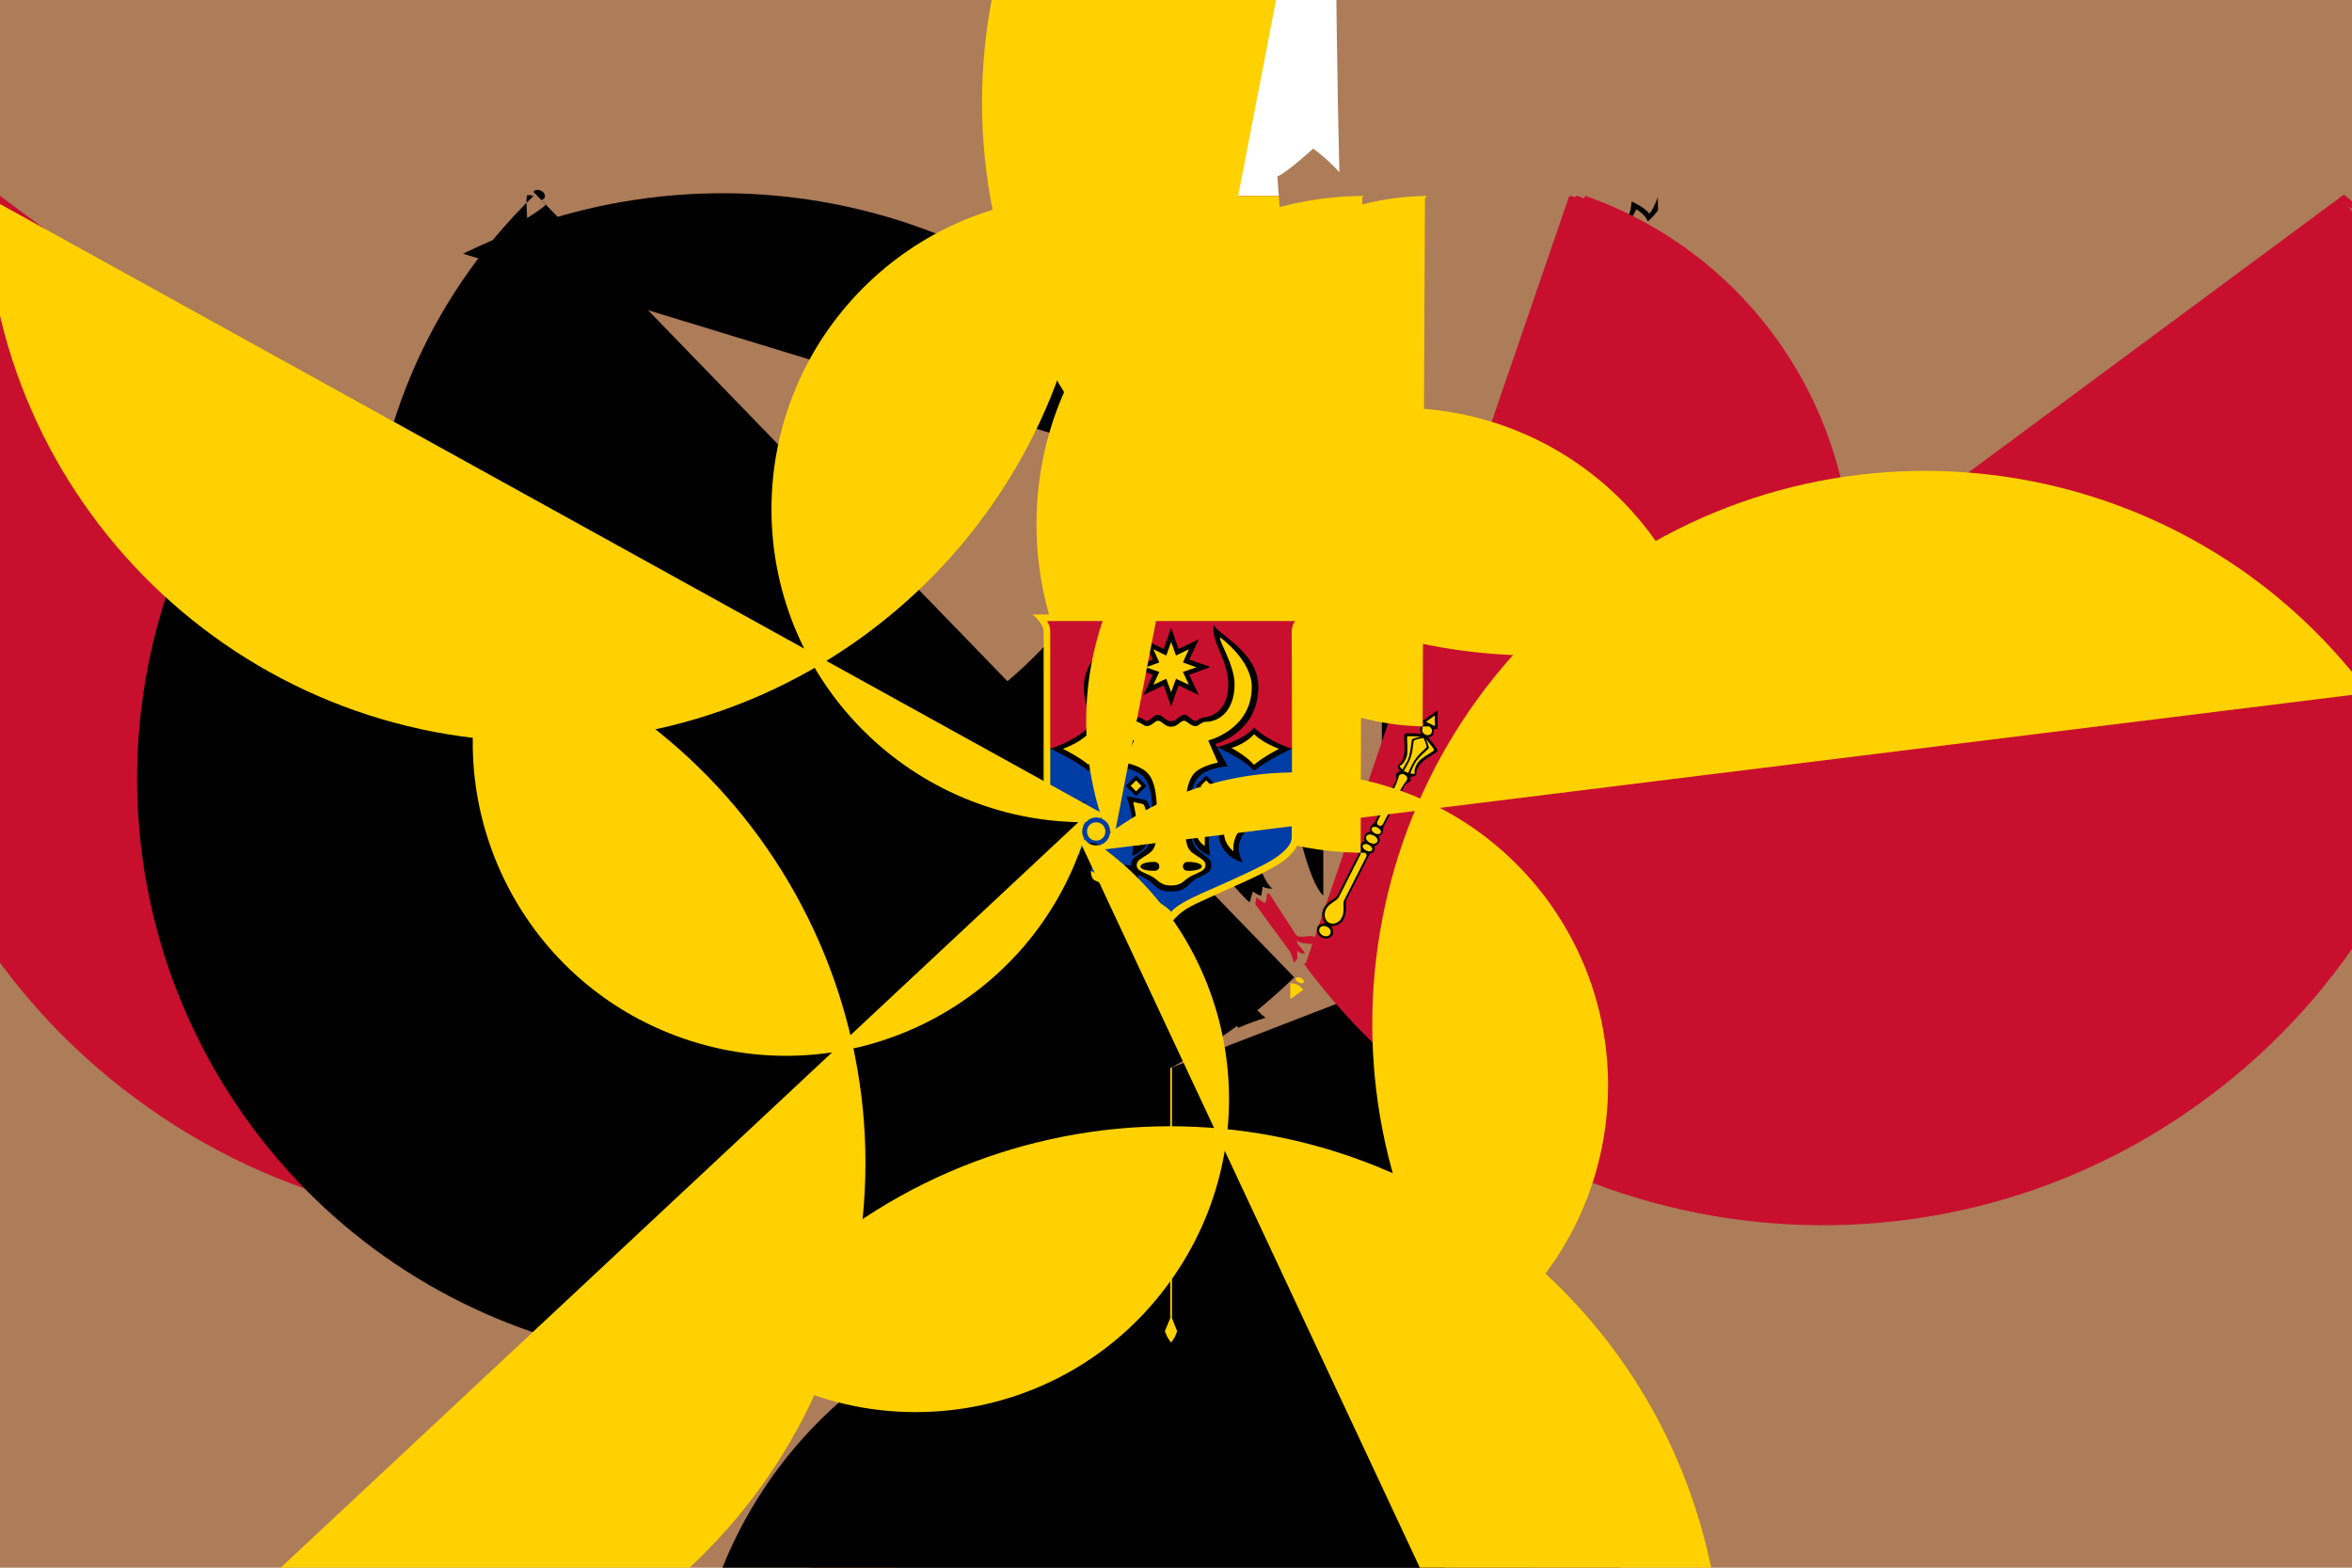 <?xml version="1.0" encoding="UTF-8"?>
<svg xmlns="http://www.w3.org/2000/svg" xmlns:xlink="http://www.w3.org/1999/xlink" width="24px" height="16px" viewBox="0 0 32 16" version="1.1">
<g id="surface1">
<rect x="0" y="0" width="32" height="16" style="fill:rgb(78.431%,6.275%,18.039%);fill-opacity:1;stroke:none;"/>
<path style=" stroke:none;fill-rule:nonzero;fill:rgb(100%,81.961%,0%);fill-opacity:1;" d="M 0 0 L 21.332 0 L 21.332 16 L 0 16 Z M 0 0 "/>
<path style=" stroke:none;fill-rule:nonzero;fill:rgb(0%,23.922%,64.706%);fill-opacity:1;" d="M 0 0 L 10.668 0 L 10.668 16 L 0 16 Z M 0 0 "/>
<path style=" stroke:none;fill-rule:nonzero;fill:rgb(0%,0%,0%);fill-opacity:1;" d="M 15.07 3.258 C 15.012 3.258 14.961 3.273 14.934 3.297 C 14.98 3.309 15.012 3.352 15.012 3.402 L 15.012 3.535 L 14.883 3.535 C 14.828 3.535 14.789 3.504 14.773 3.457 C 14.75 3.484 14.734 3.535 14.734 3.594 C 14.734 3.648 14.75 3.699 14.773 3.73 C 14.785 3.684 14.828 3.648 14.883 3.648 L 15.012 3.648 L 15.012 4.285 C 15.012 4.332 14.984 4.375 14.938 4.391 C 15 4.398 15.055 4.484 15.07 4.527 C 15.086 4.484 15.141 4.398 15.203 4.391 C 13.992 4.418 12.984 3.461 12.953 2.25 C 12.926 1.035 13.883 0.031 15.098 0 L 15.098 -0.633 L 15.227 -0.633 C 15.281 -0.633 15.324 -0.602 15.336 -0.555 C 15.359 -0.586 15.375 -0.633 15.375 -0.691 C 15.375 -0.75 15.359 -0.801 15.336 -0.828 C 15.324 -0.781 15.281 -0.75 15.227 -0.75 L 15.098 -0.75 L 15.098 -0.879 C 15.098 -0.934 15.129 -0.973 15.176 -0.988 C 15.148 -1.012 15.098 -1.027 15.039 -1.027 Z M 15.07 3.258 "/>
<path style=" stroke:none;fill-rule:nonzero;fill:rgb(100%,81.961%,0%);fill-opacity:1;" d="M 15.07 3.285 C 15.039 3.285 15.016 3.289 14.992 3.297 C 15.02 3.324 15.039 3.359 15.039 3.402 L 15.039 3.535 C 15.039 3.539 15.039 3.539 15.039 3.539 L 15.039 3.562 L 15.02 3.562 C 15.016 3.562 15.016 3.562 15.012 3.562 L 14.883 3.562 C 14.84 3.562 14.801 3.543 14.777 3.516 C 14.77 3.535 14.762 3.562 14.762 3.594 C 14.762 3.621 14.77 3.648 14.777 3.672 C 14.801 3.641 14.84 3.621 14.883 3.621 L 15.039 3.621 C 15.039 3.625 15.039 3.629 15.039 3.629 L 15.039 3.645 C 15.039 3.645 15.039 3.648 15.039 3.648 L 15.039 4.285 C 15.039 4.324 15.02 4.355 14.992 4.383 C 13.781 7.312 10.426 8.707 7.496 7.496 C 4.566 6.285 3.172 2.93 4.383 0 C 4.395 0.016 4.402 0.031 4.41 0.047 C 4.418 0.031 4.426 0.016 4.438 0 C 4.438 1.227 3.445 2.219 2.219 2.219 C 0.992 2.219 0 1.227 0 0 C -0.027 -0.027 -0.051 -0.059 -0.051 -0.102 L -0.051 -0.762 L -0.027 -0.762 C -0.027 -0.762 -0.023 -0.762 -0.023 -0.762 L 0.109 -0.762 C 0.152 -0.762 0.188 -0.742 0.215 -0.715 C 0.223 -0.734 0.227 -0.762 0.227 -0.793 C 0.227 -0.82 0.223 -0.848 0.215 -0.871 C 0.191 -0.84 0.152 -0.82 0.109 -0.82 L -0.023 -0.82 C -0.023 -0.82 -0.027 -0.82 -0.027 -0.82 L -0.047 -0.82 L -0.047 -0.844 C -0.047 -0.844 -0.051 -0.848 -0.051 -0.848 L -0.051 -0.98 C -0.051 -1.023 -0.031 -1.059 0 -1.086 C -0.023 -1.094 -0.051 -1.098 -0.078 -1.098 "/>
<path style=" stroke:none;fill-rule:nonzero;fill:rgb(0%,0%,0%);fill-opacity:1;" d="M 16.723 5.582 C 16.641 5.523 16.574 5.461 16.527 5.383 C 16.414 5.203 16.367 4.98 16.367 4.754 C 16.367 4.656 16.473 4.551 16.473 4.473 C 16.473 4.355 16.465 4.285 16.465 4.285 C 16.5 4.289 16.566 4.355 16.566 4.355 C 16.566 4.355 16.566 4.164 16.504 4.129 C 16.504 4.129 16.527 4.102 16.617 4.102 C 16.594 4.035 16.469 3.957 16.469 3.957 C 16.477 3.945 16.488 3.938 16.5 3.93 C 16.531 3.91 16.578 3.902 16.609 3.895 C 16.574 3.887 16.535 3.875 16.488 3.859 C 16.383 3.828 16.262 3.777 16.148 3.723 C 15.938 3.621 15.781 3.617 15.691 3.617 C 15.629 3.617 15.535 3.617 15.48 3.652 C 15.43 3.688 15.434 3.73 15.418 3.746 C 15.375 3.781 15.305 3.781 15.27 3.781 C 15.051 3.781 15.039 4.016 15.039 4.016 C 15.039 4.016 15.098 3.93 15.199 3.93 C 15.363 3.93 15.488 4.023 15.488 4.055 C 15.488 4.07 15.473 4.07 15.473 4.07 C 15.363 4.07 15.199 4.008 15.113 4.008 L 15.113 4.051 C 15.305 4.117 15.504 4.211 15.504 4.633 C 15.504 4.898 15.473 5.172 15.34 5.383 C 15.293 5.461 15.223 5.523 15.145 5.582 L 15.934 5.723 Z M 16.723 5.582 "/>
<path style=" stroke:none;fill-rule:nonzero;fill:rgb(0%,0%,0%);fill-opacity:1;" d="M 15.934 5.402 L 15.145 5.582 C 15.109 5.57 14.938 5.52 14.82 5.453 C 14.613 5.336 14.504 5.223 14.258 5.211 L 14.258 5.02 C 14.258 4.922 14.293 4.828 14.293 4.734 C 14.188 4.707 13.898 4.352 13.633 4.195 C 13.238 4.449 12.934 4.867 12.934 5.059 C 12.934 5.059 12.945 9.191 12.934 10.633 C 12.934 10.715 12.883 10.832 12.883 10.832 C 13.027 10.773 13.289 10.414 13.344 10.277 L 13.344 10.34 C 13.562 10.242 13.723 9.98 13.793 9.848 C 13.793 9.867 13.797 9.914 13.797 9.914 C 13.992 9.746 14.238 8.742 14.238 8.742 L 14.648 9.145 C 14.648 9.145 14.5 9.449 14.441 9.5 C 14.441 9.5 14.48 9.508 14.523 9.508 C 14.496 9.547 14.289 9.844 14.227 9.953 C 14.164 10.059 14.121 10.012 14.031 10.012 C 13.953 10.012 13.777 10.137 13.75 10.188 C 13.719 10.238 13.695 10.301 13.695 10.355 C 13.695 10.414 13.758 10.492 13.758 10.492 C 13.762 10.465 13.773 10.453 13.773 10.453 C 13.773 10.453 13.934 10.652 13.957 10.68 C 13.977 10.699 14.059 10.715 14.086 10.688 C 14.16 10.621 14.23 10.574 14.293 10.48 C 14.328 10.43 14.332 10.375 14.367 10.324 C 14.496 10.148 14.75 9.812 14.809 9.734 C 14.812 9.754 14.812 9.773 14.816 9.793 C 14.883 9.664 15.199 9.41 15.199 9.41 L 15.531 9.562 C 15.531 9.562 14.914 10.977 14.367 11.195 C 14.367 11.195 14.602 11.297 14.895 11.449 C 13.172 7.953 14.23 3.727 17.398 1.453 C 20.566 -0.816 24.91 -0.461 27.668 2.297 C 30.422 5.051 30.781 9.398 28.508 12.566 C 26.238 15.734 22.008 16.793 18.516 15.066 C 18.688 14.832 18.859 14.562 18.859 14.562 C 18.871 14.633 18.781 14.852 18.625 15.117 C 18.594 15.172 18.562 15.227 18.523 15.281 C 21.312 16.281 22.938 19.18 22.336 22.074 C 21.734 24.973 19.086 26.984 16.133 26.789 C 13.18 26.594 10.824 24.25 10.609 21.301 C 10.395 18.348 12.387 15.688 15.281 15.066 C 15.57 15.242 15.844 15.441 15.945 15.625 L 16.016 15.449 L 15.945 15.27 L 15.945 5.641 L 15.98 5.551 Z M 15.934 5.402 "/>
<path style=" stroke:none;fill-rule:nonzero;fill:rgb(67.843%,48.627%,34.902%);fill-opacity:1;" d="M 15.934 11.863 C 15.832 11.75 15.617 11.617 15.375 11.492 C 15.668 10.969 15.812 10.145 15.742 9.98 C 15.742 9.98 15.625 10.41 15.477 10.652 C 15.344 10.879 15.176 11.133 15.016 11.32 C 14.887 11.262 14.758 11.215 14.648 11.184 C 15.129 10.812 15.621 9.586 15.621 9.586 L 15.113 9.352 C 15.113 9.352 14.922 9.574 14.859 9.613 C 14.859 9.613 14.832 9.504 14.816 9.465 C 14.816 9.465 14.746 9.52 14.703 9.523 C 14.703 9.523 14.691 9.445 14.684 9.398 C 14.633 9.43 14.551 9.426 14.551 9.426 C 14.625 9.391 14.711 9.176 14.711 9.176 L 14.227 8.531 C 14.227 8.531 14.055 9.352 13.859 9.52 L 13.859 5.988 L 14.012 6.133 L 14.246 5.914 L 14.246 5.75 L 14.039 5.941 L 14.039 5.441 C 12.539 6.785 10.23 6.656 8.887 5.152 C 7.543 3.648 7.676 1.344 9.176 0 C 9.211 0.059 9.32 0.238 9.445 0.348 C 9.465 0.262 9.605 0.18 9.605 0.18 C 9.605 0.18 9.652 0.316 9.727 0.348 C 9.754 0.301 9.914 0.199 9.914 0.199 C 9.914 0.199 9.777 0.219 9.723 0.27 C 9.676 0.258 9.664 0.074 9.664 0.074 C 9.664 0.074 9.465 0.168 9.43 0.238 C 9.391 0.23 9.332 0.078 9.309 0.02 C 9.305 2.586 7.219 4.66 4.656 4.656 C 2.09 4.648 0.012 2.566 0.02 0 C 0.074 0 0.148 0.027 0.223 0.062 C 0.309 0.102 0.395 0.152 0.473 0.188 C 0.574 0.234 0.727 0.242 0.77 0.242 C 0.719 0.281 0.664 0.312 0.602 0.344 C 0.602 0.344 0.84 0.34 1.008 0.258 C 1.066 0.219 1.129 0.18 1.184 0.133 C 1.16 0.199 1.125 0.273 1.07 0.34 C 1.312 0.316 1.438 0.176 1.473 0.129 C 1.488 0.172 1.516 0.238 1.562 0.297 L 1.652 0.297 L 1.652 6.344 Z M 14.121 4.754 L 14.125 4.863 L 14.125 5.195 C 14.035 5.168 13.922 5.02 13.867 4.941 L 13.867 4.898 C 13.867 4.855 13.895 4.824 13.914 4.805 L 13.859 4.785 C 13.84 4.809 13.816 4.844 13.816 4.891 L 13.816 4.914 L 13.656 5.086 L 13.5 4.848 L 13.5 4.793 C 13.5 4.75 13.527 4.707 13.555 4.68 L 13.5 4.66 C 13.473 4.695 13.445 4.738 13.445 4.785 L 13.445 4.832 C 8.277 104.215 -76.137 180.797 -175.551 176.293 C -274.969 171.785 -352.113 87.887 -348.27 -11.559 C -344.43 -111.004 -261.047 -188.703 -161.578 -185.527 C -62.109 -182.352 16.145 -99.488 13.633 0 L 13.543 -0.199 C 13.652 -0.352 13.832 -0.52 14 -0.645 C 14 -0.645 14.363 -0.309 14.488 -0.266 Z M 13.195 5.074 L 13.195 5.348 L 13.066 5.465 L 13.066 5.059 C 13.066 5.02 13.082 4.973 13.109 4.922 Z M 13.195 5.074 "/>
<path style=" stroke:none;fill-rule:nonzero;fill:rgb(67.843%,48.627%,34.902%);fill-opacity:1;" d="M 13.59 5.18 L 13.59 5.348 L 13.445 5.488 L 13.445 4.957 Z M 13.391 5.484 L 13.246 5.348 L 13.246 5.152 L 13.391 4.996 Z M 14.062 5.281 C 14.027 5.328 13.938 5.445 13.84 5.496 L 13.84 5.031 C 13.863 5.07 13.965 5.234 14.062 5.281 Z M 13.789 5.055 L 13.789 5.484 L 13.645 5.348 L 13.645 5.195 Z M 13.191 5.516 L 13.191 5.941 L 13.066 5.824 L 13.066 5.633 Z M 13.391 5.652 L 13.391 5.805 L 13.246 5.941 L 13.246 5.516 Z M 13.59 5.516 L 13.59 5.941 L 13.445 5.805 L 13.445 5.652 Z M 13.789 5.652 L 13.789 5.805 L 13.645 5.941 L 13.645 5.516 Z M 13.988 5.941 L 13.84 5.805 L 13.84 5.66 C 13.891 5.633 13.941 5.574 13.988 5.516 Z M 13.617 6.133 L 13.77 5.988 L 13.77 9.52 C 13.77 9.52 13.781 9.695 13.789 9.809 L 13.461 10.141 L 13.461 5.988 Z M 13.375 10.008 C 13.375 10.121 13.168 10.387 13.066 10.445 L 13.066 5.988 L 13.219 6.133 L 13.375 5.988 Z M 13.375 10.008 "/>
<path style=" stroke:none;fill-rule:nonzero;fill:rgb(78.431%,6.275%,18.039%);fill-opacity:1;" d="M 14.66 9.625 L 14.77 9.547 C 14.77 9.547 14.777 9.586 14.789 9.637 C 14.738 9.703 14.461 10.082 14.324 10.266 C 14.293 10.312 14.262 10.43 14.262 10.43 C 14.262 10.43 14.211 10.406 14.211 10.363 C 14.211 10.32 14.219 10.27 14.219 10.27 C 14.219 10.27 14.18 10.312 14.117 10.312 C 14.117 10.262 14.215 10.207 14.219 10.133 C 14.145 10.188 14.078 10.16 13.988 10.188 C 13.895 10.215 13.867 10.258 13.836 10.254 C 13.82 10.254 13.805 10.223 13.812 10.207 C 13.824 10.172 13.941 10.086 14.023 10.07 C 14.043 10.066 14.199 10.105 14.23 10.055 C 14.359 9.855 14.57 9.531 14.594 9.5 C 14.605 9.496 14.617 9.492 14.629 9.488 C 14.629 9.488 14.625 9.59 14.66 9.625 Z M 14.66 9.625 "/>
<path style=" stroke:none;fill-rule:nonzero;fill:rgb(78.431%,6.275%,18.039%);fill-opacity:1;" d="M 13.934 10.246 C 13.938 10.254 13.938 10.266 13.934 10.273 L 13.883 10.316 C 13.875 10.32 13.863 10.32 13.855 10.312 C 13.852 10.305 13.852 10.297 13.859 10.289 L 13.91 10.246 C 11.078 11.246 7.977 9.762 6.977 6.934 C 5.977 4.102 7.461 1 10.289 0 C 10.293 0 10.297 0.004 10.301 0.008 Z M 14.012 10.301 C 14.023 10.32 14.023 10.344 14.008 10.359 L 13.883 10.465 C 13.867 10.48 13.844 10.477 13.828 10.461 C 13.812 10.441 13.812 10.418 13.828 10.402 L 13.953 10.297 C 11.109 11.277 8.012 9.766 7.031 6.922 C 6.051 4.078 7.559 0.98 10.402 0 C 10.414 0 10.43 0.004 10.438 0.016 Z M 14.082 10.387 C 14.098 10.402 14.094 10.43 14.078 10.441 L 13.953 10.551 C 13.938 10.562 13.914 10.562 13.898 10.543 C 13.883 10.527 13.883 10.5 13.898 10.488 L 14.023 10.379 C 11.156 11.355 8.043 9.824 7.066 6.957 C 6.09 4.094 7.621 0.977 10.488 0 C 10.5 0 10.512 0.004 10.523 0.016 Z M 14.125 10.453 C 11.238 14.348 5.738 15.168 1.844 12.281 C -2.051 9.395 -2.871 3.895 0.016 0 C 0.031 0.016 0.031 0.043 0.012 0.059 L -0.109 0.164 C -0.125 0.18 -0.152 0.176 -0.168 0.16 C -0.184 0.141 -0.184 0.117 -0.164 0.102 L -0.039 -0.008 C -0.035 -0.012 -0.027 -0.016 -0.02 -0.016 Z M 14.125 10.453 "/>
<path style=" stroke:none;fill-rule:nonzero;fill:rgb(0%,0%,0%);fill-opacity:1;" d="M 15.934 5.402 L 16.723 5.582 C 16.758 5.57 16.926 5.52 17.043 5.453 C 17.254 5.336 17.359 5.223 17.609 5.211 L 17.609 5.02 C 17.609 4.922 17.57 4.828 17.57 4.734 C 17.676 4.707 17.965 4.352 18.234 4.195 C 18.629 4.449 18.934 4.867 18.934 5.059 C 18.934 5.059 18.918 9.191 18.934 10.633 C 18.934 10.715 18.98 10.832 18.98 10.832 C 18.84 10.773 18.574 10.414 18.52 10.277 L 18.52 10.34 C 18.301 10.242 18.145 9.98 18.074 9.848 C 18.07 9.867 18.066 9.914 18.066 9.914 C 17.875 9.746 17.629 8.742 17.629 8.742 L 17.215 9.145 C 17.215 9.145 17.363 9.449 17.422 9.5 C 17.422 9.5 17.383 9.508 17.34 9.508 C 17.367 9.547 17.574 9.844 17.641 9.953 C 17.699 10.059 17.742 10.012 17.836 10.012 C 17.914 10.012 18.086 10.137 18.117 10.188 C 18.148 10.238 18.168 10.301 18.168 10.355 C 18.168 10.414 18.109 10.492 18.109 10.492 C 18.102 10.465 18.09 10.453 18.09 10.453 C 18.09 10.453 17.93 10.652 17.906 10.68 C 17.887 10.699 17.805 10.715 17.777 10.688 C 17.703 10.621 17.637 10.574 17.57 10.48 C 17.539 10.43 17.535 10.375 17.496 10.324 C 17.371 10.148 17.117 9.812 17.059 9.734 C 17.055 9.754 17.051 9.773 17.047 9.793 C 16.98 9.664 16.664 9.41 16.664 9.41 L 16.336 9.562 C 16.336 9.562 16.953 10.977 17.5 11.195 C 17.5 11.195 17.262 11.297 16.969 11.449 C 18.691 7.953 17.633 3.727 14.465 1.453 C 11.297 -0.816 6.953 -0.461 4.199 2.297 C 1.441 5.051 1.086 9.398 3.355 12.566 C 5.625 15.734 9.855 16.793 13.352 15.066 C 13.176 14.832 13.004 14.562 13.004 14.562 C 12.992 14.633 13.086 14.852 13.242 15.117 C 13.273 15.172 13.305 15.227 13.34 15.281 C 10.555 16.281 8.926 19.18 9.527 22.074 C 10.133 24.973 12.777 26.984 15.73 26.789 C 18.684 26.594 21.043 24.25 21.258 21.301 C 21.469 18.348 19.477 15.688 16.582 15.066 C 16.293 15.242 16.02 15.441 15.922 15.625 L 15.848 15.449 L 15.922 15.27 L 15.922 5.641 L 15.883 5.551 Z M 15.934 5.402 "/>
<path style=" stroke:none;fill-rule:nonzero;fill:rgb(67.843%,48.627%,34.902%);fill-opacity:1;" d="M 15.934 11.863 C 16.035 11.75 16.25 11.617 16.488 11.492 C 16.199 10.969 16.055 10.145 16.121 9.98 C 16.121 9.98 16.242 10.41 16.387 10.652 C 16.52 10.879 16.688 11.133 16.848 11.32 C 16.98 11.262 17.109 11.215 17.219 11.184 C 16.738 10.812 16.246 9.586 16.246 9.586 L 16.754 9.352 C 16.754 9.352 16.945 9.574 17.004 9.613 C 17.004 9.613 17.031 9.504 17.047 9.465 C 17.047 9.465 17.121 9.52 17.16 9.523 C 17.16 9.523 17.172 9.445 17.18 9.398 C 17.23 9.43 17.316 9.426 17.316 9.426 C 17.242 9.391 17.156 9.176 17.156 9.176 L 17.641 8.531 C 17.641 8.531 17.812 9.352 18.004 9.52 L 18.004 5.988 L 17.852 6.133 L 17.617 5.914 L 17.617 5.75 L 17.824 5.941 L 17.824 5.441 C 19.328 6.785 21.633 6.656 22.977 5.152 C 24.32 3.648 24.191 1.344 22.688 0 C 22.656 0.059 22.547 0.238 22.418 0.348 C 22.398 0.262 22.262 0.18 22.262 0.18 C 22.262 0.18 22.211 0.316 22.137 0.348 C 22.109 0.301 21.953 0.199 21.953 0.199 C 21.953 0.199 22.086 0.219 22.141 0.27 C 22.188 0.258 22.199 0.074 22.199 0.074 C 22.199 0.074 22.398 0.168 22.434 0.238 C 22.473 0.23 22.531 0.078 22.555 0.02 C 22.559 2.586 24.645 4.66 27.211 4.656 C 29.777 4.648 31.852 2.566 31.848 0 C 31.789 0 31.719 0.027 31.641 0.062 C 31.559 0.102 31.469 0.152 31.391 0.188 C 31.293 0.234 31.141 0.242 31.098 0.242 C 31.145 0.281 31.203 0.312 31.262 0.344 C 31.262 0.344 31.023 0.34 30.855 0.258 C 30.797 0.219 30.734 0.18 30.684 0.133 C 30.703 0.199 30.742 0.273 30.797 0.34 C 30.551 0.316 30.43 0.176 30.395 0.129 C 30.375 0.172 30.348 0.238 30.301 0.297 L 30.215 0.297 L 30.215 6.344 Z M 17.746 4.754 L 17.742 4.863 L 17.742 5.195 C 17.828 5.168 17.941 5.02 17.996 4.941 L 17.996 4.898 C 17.996 4.855 17.973 4.824 17.953 4.805 L 18.008 4.785 C 18.027 4.809 18.051 4.844 18.051 4.891 L 18.051 4.914 L 18.211 5.086 L 18.367 4.848 L 18.367 4.793 C 18.367 4.75 18.336 4.707 18.312 4.68 L 18.363 4.66 C 18.391 4.695 18.418 4.738 18.418 4.785 L 18.418 4.832 C 23.586 104.215 108 180.797 207.418 176.293 C 306.836 171.785 383.977 87.887 380.137 -11.559 C 376.297 -111.004 292.91 -188.703 193.441 -185.527 C 93.977 -182.352 15.719 -99.488 18.23 0 L 18.324 -0.199 C 18.215 -0.352 18.035 -0.52 17.867 -0.645 C 17.867 -0.645 17.5 -0.309 17.379 -0.266 Z M 18.672 5.074 L 18.672 5.348 L 18.801 5.465 L 18.801 5.059 C 18.801 5.02 18.781 4.973 18.754 4.922 Z M 18.672 5.074 "/>
<path style=" stroke:none;fill-rule:nonzero;fill:rgb(67.843%,48.627%,34.902%);fill-opacity:1;" d="M 18.273 5.18 L 18.273 5.348 L 18.422 5.488 L 18.422 4.957 Z M 18.473 5.484 L 18.621 5.348 L 18.621 5.152 L 18.473 4.996 Z M 17.805 5.281 C 17.84 5.328 17.926 5.445 18.023 5.496 L 18.023 5.031 C 18 5.07 17.898 5.234 17.805 5.281 Z M 18.074 5.055 L 18.074 5.484 L 18.223 5.348 L 18.223 5.195 Z M 18.672 5.516 L 18.672 5.941 L 18.801 5.824 L 18.801 5.633 Z M 18.473 5.652 L 18.473 5.805 L 18.621 5.941 L 18.621 5.516 Z M 18.273 5.516 L 18.273 5.941 L 18.422 5.805 L 18.422 5.652 Z M 18.074 5.652 L 18.074 5.805 L 18.223 5.941 L 18.223 5.516 Z M 17.879 5.941 L 18.023 5.805 L 18.023 5.66 C 17.973 5.633 17.922 5.574 17.879 5.516 Z M 18.25 6.133 L 18.094 5.988 L 18.094 9.52 C 18.094 9.52 18.082 9.695 18.074 9.809 L 18.402 10.141 L 18.402 5.988 Z M 18.492 10.008 C 18.492 10.121 18.699 10.387 18.801 10.445 L 18.801 5.988 L 18.645 6.133 L 18.492 5.988 Z M 18.492 10.008 "/>
<path style=" stroke:none;fill-rule:nonzero;fill:rgb(78.431%,6.275%,18.039%);fill-opacity:1;" d="M 17.207 9.625 L 17.094 9.547 C 17.094 9.547 17.086 9.586 17.078 9.637 C 17.125 9.703 17.402 10.082 17.539 10.266 C 17.574 10.312 17.602 10.43 17.602 10.43 C 17.602 10.43 17.652 10.406 17.652 10.363 C 17.652 10.32 17.648 10.27 17.648 10.27 C 17.648 10.27 17.684 10.312 17.75 10.312 C 17.75 10.262 17.648 10.207 17.645 10.133 C 17.723 10.188 17.789 10.16 17.875 10.188 C 17.973 10.215 17.996 10.258 18.027 10.254 C 18.043 10.254 18.059 10.223 18.055 10.207 C 18.043 10.172 17.922 10.086 17.84 10.07 C 17.82 10.066 17.664 10.105 17.633 10.055 C 17.504 9.855 17.293 9.531 17.273 9.5 C 17.258 9.496 17.246 9.492 17.238 9.488 C 17.238 9.488 17.238 9.59 17.207 9.625 Z M 17.207 9.625 "/>
<path style=" stroke:none;fill-rule:nonzero;fill:rgb(78.431%,6.275%,18.039%);fill-opacity:1;" d="M 17.934 10.246 C 17.926 10.254 17.926 10.266 17.934 10.273 L 17.984 10.316 C 17.992 10.32 18 10.32 18.008 10.312 C 18.016 10.305 18.012 10.297 18.008 10.289 L 17.957 10.246 C 20.785 11.246 23.887 9.762 24.887 6.934 C 25.887 4.102 24.402 1 21.574 0 C 21.57 0 21.566 0.004 21.562 0.008 Z M 17.855 10.301 C 17.84 10.32 17.84 10.344 17.855 10.359 L 17.98 10.465 C 17.996 10.48 18.023 10.477 18.039 10.461 C 18.055 10.441 18.051 10.418 18.035 10.402 L 17.91 10.297 C 20.754 11.277 23.855 9.766 24.836 6.922 C 25.816 4.078 24.305 0.98 21.461 0 C 21.449 0 21.438 0.004 21.426 0.016 Z M 17.785 10.387 C 17.77 10.402 17.77 10.43 17.785 10.441 L 17.91 10.551 C 17.926 10.562 17.953 10.562 17.965 10.543 C 17.98 10.527 17.98 10.5 17.965 10.488 L 17.84 10.379 C 20.707 11.355 23.824 9.824 24.801 6.957 C 25.777 4.094 24.246 0.977 21.379 0 C 21.367 0 21.352 0.004 21.344 0.016 Z M 17.742 10.453 C 20.629 14.348 26.125 15.168 30.02 12.281 C 33.918 9.395 34.734 3.895 31.848 0 C 31.836 0.016 31.836 0.043 31.852 0.059 L 31.977 0.164 C 31.992 0.18 32.016 0.176 32.031 0.16 C 32.047 0.141 32.047 0.117 32.031 0.102 L 31.906 -0.008 C 31.898 -0.012 31.891 -0.016 31.887 -0.016 Z M 17.742 10.453 "/>
<path style=" stroke:none;fill-rule:nonzero;fill:rgb(67.843%,48.627%,34.902%);fill-opacity:1;" d="M 15.75 3.672 C 15.953 3.672 16.098 3.766 16.289 3.852 C 16.34 3.875 16.387 3.891 16.43 3.906 C 16.402 3.93 16.383 3.953 16.375 3.973 C 16.375 3.973 16.461 3.988 16.5 4.059 C 16.5 4.059 16.418 4.07 16.406 4.117 C 16.453 4.121 16.496 4.18 16.496 4.234 L 16.383 4.199 C 16.383 4.199 16.41 4.328 16.41 4.473 C 16.41 4.543 16.305 4.629 16.305 4.754 C 16.305 5.141 16.402 5.289 16.473 5.406 C 16.5 5.453 16.52 5.508 16.566 5.547 C 16.367 5.441 16.219 5.309 16.219 5.188 L 16.219 4.719 L 16.168 4.719 L 16.168 5.188 C 16.168 5.277 16.188 5.316 16.188 5.316 C 16.219 5.418 16.281 5.57 16.324 5.629 C 16.141 5.531 16.047 5.406 16.047 5.359 L 16.047 4.719 L 15.992 4.719 L 15.992 5.371 L 16.004 5.414 C 15.98 5.449 15.953 5.488 15.934 5.5 C 15.914 5.488 15.887 5.449 15.863 5.414 L 15.871 5.371 L 15.871 4.719 L 15.82 4.719 L 15.82 5.359 C 15.82 5.406 15.727 5.531 15.543 5.629 C 15.582 5.57 15.648 5.418 15.68 5.316 C 15.68 5.316 15.699 5.277 15.699 5.188 L 15.699 4.719 L 15.648 4.719 L 15.648 5.188 C 15.648 5.309 15.5 5.441 15.301 5.547 C 15.348 5.508 15.367 5.453 15.395 5.406 C 15.469 5.277 15.562 5.109 15.562 4.637 C 15.562 4.461 15.539 4.34 15.492 4.258 C 15.477 4.227 15.461 4.152 15.566 4.152 C 15.621 4.152 15.746 4.25 15.746 4.25 C 15.746 4.25 15.742 4.172 15.68 4.129 C 15.668 4.121 15.648 4.098 15.648 4.078 C 15.648 4.062 15.676 4.023 15.699 4.012 C 15.715 4.004 15.48 3.965 15.48 3.859 C 15.48 3.84 15.496 3.824 15.543 3.824 C 15.605 3.824 15.711 3.898 15.801 3.898 C 15.867 3.898 15.895 3.883 15.965 3.883 C 16.047 3.883 16.223 4.043 16.285 4.035 C 16.219 3.996 16.109 3.836 15.945 3.836 C 15.887 3.836 15.836 3.848 15.781 3.848 C 15.715 3.848 15.645 3.785 15.574 3.785 C 15.523 3.785 15.469 3.789 15.461 3.773 C 15.445 3.754 15.457 3.738 15.473 3.723 C 15.496 3.688 15.566 3.676 15.637 3.672 C 14.621 6.977 11.121 8.832 7.816 7.816 C 4.516 6.805 2.66 3.305 3.672 0 C 3.691 0 3.711 0 3.727 0 Z M 15.75 3.672 "/>
<path style=" stroke:none;fill-rule:nonzero;fill:rgb(78.431%,6.275%,18.039%);fill-opacity:1;" d="M 15.09 3.922 C 15.09 3.922 15.133 3.844 15.242 3.844 C 15.285 3.844 15.438 3.84 15.438 3.84 C 15.457 3.891 15.547 3.977 15.547 4.066 C 15.547 4.066 15.453 3.902 15.195 3.902 C 15.133 3.902 15.09 3.922 15.09 3.922 Z M 15.508 4.098 C 15.508 4.098 15.453 4.156 15.441 4.188 C 15.387 4.168 15.293 4.07 15.293 4.07 C 15.293 4.07 15.371 4.117 15.508 4.098 Z M 15.508 4.098 "/>
<path style=" stroke:none;fill-rule:nonzero;fill:rgb(0%,0%,0%);fill-opacity:1;" d="M 15.422 3.945 C 15.422 3.945 15.359 3.926 15.359 3.906 C 15.359 3.879 15.387 3.879 15.406 3.898 C 15.418 3.914 15.422 3.945 15.422 3.945 Z M 15.422 3.945 "/>
<path style=" stroke:none;fill-rule:nonzero;fill:rgb(0%,0%,0%);fill-opacity:1;" d="M 15.848 3.98 C 15.848 3.926 15.789 3.883 15.719 3.883 C 15.645 3.883 15.586 3.926 15.586 3.98 C 15.586 4.035 15.645 4.082 15.719 4.082 C 15.789 4.082 15.848 4.035 15.848 3.98 Z M 15.848 3.98 "/>
<path style=" stroke:none;fill-rule:nonzero;fill:rgb(100%,81.961%,0%);fill-opacity:1;" d="M 15.809 3.98 C 15.809 4.031 15.766 4.07 15.719 4.07 C 15.668 4.07 15.625 4.031 15.625 3.98 C 15.625 3.93 15.668 3.891 15.719 3.891 C 15.766 3.891 15.809 3.93 15.809 3.98 Z M 15.809 3.98 "/>
<path style=" stroke:none;fill-rule:nonzero;fill:rgb(0%,0%,0%);fill-opacity:1;" d="M 15.758 3.98 C 15.758 4.004 15.738 4.023 15.719 4.023 C 15.695 4.023 15.676 4.004 15.676 3.98 C 15.676 3.957 15.695 3.938 15.719 3.938 C 15.738 3.938 15.758 3.957 15.758 3.98 Z M 15.758 3.98 "/>
<path style=" stroke:none;fill-rule:nonzero;fill:rgb(0%,0%,0%);fill-opacity:1;" d="M 14.246 10.523 L 14.535 10.68 L 14.465 11 L 14.176 10.844 Z M 14.246 10.523 "/>
<path style=" stroke:none;fill-rule:nonzero;fill:rgb(0%,0%,0%);fill-opacity:1;" d="M 12.906 7.445 L 12.801 7.492 L 13.973 10.059 L 14.098 10.059 Z M 14.289 10.473 L 14.203 10.559 L 14.254 10.676 L 14.359 10.629 Z M 14.289 10.473 "/>
<path style=" stroke:none;fill-rule:nonzero;fill:rgb(0%,0%,0%);fill-opacity:1;" d="M 13.27 9.469 C 13.27 9.469 13.367 9.672 13.441 9.699 C 13.402 9.691 13.277 9.734 13.277 9.734 C 13.277 9.734 13.5 9.934 13.688 9.949 C 13.848 9.957 13.926 9.879 13.926 9.879 L 13.895 9.711 C 13.895 9.711 13.797 9.59 13.641 9.535 C 13.48 9.48 13.27 9.469 13.27 9.469 Z M 14.012 9.102 C 14.012 9.102 13.879 9.219 13.84 9.355 C 13.801 9.488 13.863 9.645 13.863 9.645 L 13.98 9.859 C 13.98 9.859 14.137 9.773 14.203 9.648 C 14.273 9.52 14.246 9.352 14.246 9.352 C 14.246 9.352 14.121 9.398 14.105 9.418 C 14.133 9.277 14.012 9.102 14.012 9.102 Z M 13.574 9.047 C 13.574 9.047 13.422 9.102 13.27 9.094 C 13.125 9.082 13.008 8.961 13.008 8.961 C 13.008 8.961 13.125 8.883 13.184 8.895 C 13.121 8.871 13.027 8.707 13.027 8.707 C 13.027 8.707 13.16 8.668 13.277 8.711 C 13.395 8.758 13.5 8.887 13.5 8.887 Z M 13.629 8.293 C 13.629 8.293 13.707 8.453 13.688 8.508 C 13.711 8.469 13.805 8.414 13.805 8.414 C 13.805 8.414 13.859 8.672 13.805 8.832 C 13.754 8.992 13.594 9.055 13.594 9.055 L 13.414 8.711 C 13.414 8.711 13.391 8.582 13.445 8.484 C 13.5 8.383 13.629 8.293 13.629 8.293 Z M 12.621 7.867 C 12.621 7.867 12.789 7.848 12.941 7.91 C 13.07 7.965 13.109 8.062 13.109 8.062 L 13.172 8.23 C 13.172 8.23 12.988 8.301 12.844 8.246 C 12.699 8.195 12.594 8.023 12.594 8.023 C 12.594 8.023 12.695 7.984 12.734 7.996 C 12.68 7.973 12.621 7.867 12.621 7.867 Z M 13.148 7.551 C 13.148 7.551 13.219 7.645 13.223 7.754 C 13.242 7.699 13.336 7.633 13.336 7.633 C 13.336 7.633 13.43 7.863 13.406 8.023 C 13.387 8.188 13.25 8.281 13.25 8.281 L 13.082 7.961 C 13.082 7.961 13.027 7.828 13.043 7.727 C 13.059 7.625 13.148 7.551 13.148 7.551 Z M 12.566 6.938 C 12.566 6.938 12.535 7.113 12.586 7.215 C 12.633 7.305 12.664 7.324 12.664 7.324 C 12.574 7.266 12.441 7.258 12.441 7.258 C 12.441 7.258 12.488 7.449 12.602 7.539 C 12.715 7.625 12.891 7.605 12.891 7.605 C 12.891 7.605 13.004 7.449 12.996 7.285 C 12.988 7.121 12.859 6.945 12.859 6.945 C 12.859 6.945 12.809 7.051 12.801 7.133 C 12.77 7.051 12.566 6.938 12.566 6.938 Z M 13.934 9.871 L 13.941 9.934 C 14.043 9.934 14.059 9.926 14.086 9.957 C 14.105 9.98 14.148 10 14.191 9.98 C 14.23 9.961 14.25 9.91 14.23 9.867 C 14.211 9.824 14.172 9.812 14.133 9.82 C 14.109 9.828 14.098 9.844 14.074 9.855 C 14.039 9.875 13.934 9.871 13.934 9.871 Z M 13.934 9.871 "/>
<path style=" stroke:none;fill-rule:nonzero;fill:rgb(0%,0%,0%);fill-opacity:1;" d="M 13.926 9.824 L 13.977 9.859 C 13.922 9.949 13.906 9.957 13.918 9.996 C 13.93 10.023 13.922 10.07 13.883 10.098 C 13.844 10.121 13.789 10.113 13.766 10.074 C 13.738 10.031 13.75 9.996 13.777 9.965 C 13.793 9.949 13.82 9.945 13.84 9.934 C 13.875 9.914 13.926 9.824 13.926 9.824 Z M 13.574 9.078 L 13.578 9.141 C 13.68 9.141 13.695 9.129 13.723 9.164 C 13.742 9.184 13.785 9.203 13.828 9.184 C 13.871 9.164 13.887 9.113 13.867 9.07 C 13.852 9.027 13.809 9.02 13.773 9.027 C 13.75 9.031 13.734 9.051 13.715 9.062 C 13.676 9.082 13.574 9.078 13.574 9.078 Z M 13.574 9.078 "/>
<path style=" stroke:none;fill-rule:nonzero;fill:rgb(0%,0%,0%);fill-opacity:1;" d="M 13.594 9.098 L 13.637 9.145 C 13.57 9.223 13.551 9.227 13.559 9.27 C 13.566 9.297 13.551 9.344 13.508 9.363 C 13.465 9.383 13.414 9.363 13.395 9.32 C 13.375 9.277 13.395 9.242 13.426 9.219 C 13.445 9.203 13.469 9.203 13.488 9.195 C 13.527 9.18 13.594 9.098 13.594 9.098 Z M 13.223 8.332 L 13.227 8.395 C 13.328 8.398 13.344 8.387 13.371 8.418 C 13.391 8.441 13.434 8.461 13.477 8.441 C 13.52 8.422 13.535 8.371 13.516 8.328 C 13.496 8.285 13.457 8.277 13.422 8.281 C 13.398 8.289 13.383 8.305 13.363 8.316 C 13.324 8.336 13.223 8.332 13.223 8.332 Z M 13.223 8.332 "/>
<path style=" stroke:none;fill-rule:nonzero;fill:rgb(0%,0%,0%);fill-opacity:1;" d="M 13.25 8.32 L 13.293 8.363 C 13.227 8.445 13.207 8.449 13.215 8.492 C 13.219 8.52 13.207 8.562 13.164 8.582 C 13.121 8.602 13.07 8.582 13.051 8.539 C 13.031 8.496 13.051 8.461 13.082 8.438 C 13.102 8.422 13.125 8.422 13.145 8.414 C 13.184 8.398 13.25 8.32 13.25 8.32 Z M 12.848 7.547 L 12.852 7.609 C 12.957 7.609 12.973 7.602 12.996 7.633 C 13.016 7.656 13.059 7.676 13.102 7.656 C 13.145 7.637 13.164 7.586 13.145 7.543 C 13.125 7.5 13.082 7.488 13.047 7.496 C 13.023 7.504 13.008 7.52 12.988 7.531 C 12.949 7.551 12.848 7.547 12.848 7.547 Z M 12.848 7.547 "/>
<path style=" stroke:none;fill-rule:nonzero;fill:rgb(0%,0%,0%);fill-opacity:1;" d="M 12.875 7.535 L 12.918 7.578 C 12.852 7.66 12.832 7.664 12.84 7.707 C 12.848 7.734 12.832 7.777 12.789 7.797 C 12.746 7.816 12.695 7.797 12.676 7.754 C 12.656 7.711 12.676 7.676 12.707 7.652 C 12.727 7.637 12.75 7.637 12.77 7.629 C 12.809 7.613 12.875 7.535 12.875 7.535 Z M 12.875 7.535 "/>
<path style=" stroke:none;fill-rule:nonzero;fill:rgb(100%,81.961%,0%);fill-opacity:1;" d="M 14.289 10.613 L 14.469 10.711 L 14.422 10.91 L 14.246 10.812 Z M 13.508 8.891 C 13.469 8.906 13.414 8.742 13.371 8.652 C 13.332 8.562 13.246 8.422 13.27 8.41 C 13.297 8.398 13.332 8.473 13.375 8.566 C 13.418 8.66 13.543 8.875 13.508 8.891 Z M 13.121 8.031 C 13.086 8.047 13.043 7.941 13.004 7.852 C 12.961 7.762 12.918 7.695 12.945 7.684 C 12.969 7.672 13.008 7.754 13.043 7.828 C 13.078 7.898 13.156 8.016 13.121 8.031 Z M 14.012 9.977 C 13.98 9.988 13.855 9.719 13.75 9.492 C 13.645 9.262 13.57 9.078 13.594 9.07 C 13.621 9.055 13.703 9.27 13.809 9.5 C 13.91 9.727 14.035 9.973 14.012 9.977 Z M 14.012 9.977 "/>
<path style=" stroke:none;fill-rule:nonzero;fill:rgb(100%,81.961%,0%);fill-opacity:1;" d="M 14.199 9.902 C 14.199 9.926 14.18 9.949 14.156 9.949 C 14.129 9.949 14.109 9.926 14.109 9.902 C 14.109 9.875 14.129 9.855 14.156 9.855 C 14.18 9.855 14.199 9.875 14.199 9.902 Z M 14.199 9.902 "/>
<path style=" stroke:none;fill-rule:nonzero;fill:rgb(100%,81.961%,0%);fill-opacity:1;" d="M 13.883 10.027 C 13.883 10.051 13.863 10.07 13.836 10.07 C 13.809 10.07 13.789 10.051 13.789 10.027 C 13.789 10 13.809 9.98 13.836 9.98 C 13.863 9.98 13.883 10 13.883 10.027 Z M 13.883 10.027 "/>
<path style=" stroke:none;fill-rule:nonzero;fill:rgb(100%,81.961%,0%);fill-opacity:1;" d="M 13.84 9.105 C 13.84 9.133 13.816 9.152 13.793 9.152 C 13.766 9.152 13.746 9.133 13.746 9.105 C 13.746 9.082 13.766 9.059 13.793 9.059 C 13.816 9.059 13.84 9.082 13.84 9.105 Z M 13.84 9.105 "/>
<path style=" stroke:none;fill-rule:nonzero;fill:rgb(100%,81.961%,0%);fill-opacity:1;" d="M 13.52 9.285 C 13.52 9.309 13.5 9.332 13.473 9.332 C 13.445 9.332 13.426 9.309 13.426 9.285 C 13.426 9.258 13.445 9.238 13.473 9.238 C 13.5 9.238 13.52 9.258 13.52 9.285 Z M 13.52 9.285 "/>
<path style=" stroke:none;fill-rule:nonzero;fill:rgb(100%,81.961%,0%);fill-opacity:1;" d="M 13.488 8.363 C 13.488 8.387 13.465 8.41 13.441 8.41 C 13.414 8.41 13.395 8.387 13.395 8.363 C 13.395 8.336 13.414 8.316 13.441 8.316 C 13.465 8.316 13.488 8.336 13.488 8.363 Z M 13.488 8.363 "/>
<path style=" stroke:none;fill-rule:nonzero;fill:rgb(100%,81.961%,0%);fill-opacity:1;" d="M 13.176 8.504 C 13.176 8.531 13.156 8.551 13.129 8.551 C 13.102 8.551 13.082 8.531 13.082 8.504 C 13.082 8.48 13.102 8.457 13.129 8.457 C 13.156 8.457 13.176 8.48 13.176 8.504 Z M 13.176 8.504 "/>
<path style=" stroke:none;fill-rule:nonzero;fill:rgb(100%,81.961%,0%);fill-opacity:1;" d="M 13.113 7.578 C 13.113 7.602 13.09 7.625 13.066 7.625 C 13.039 7.625 13.02 7.602 13.02 7.578 C 13.02 7.551 13.039 7.531 13.066 7.531 C 13.09 7.531 13.113 7.551 13.113 7.578 Z M 13.113 7.578 "/>
<path style=" stroke:none;fill-rule:nonzero;fill:rgb(100%,81.961%,0%);fill-opacity:1;" d="M 12.801 7.719 C 12.801 7.746 12.781 7.766 12.754 7.766 C 12.73 7.766 12.707 7.746 12.707 7.719 C 12.707 7.695 12.73 7.672 12.754 7.672 C 12.781 7.672 12.801 7.695 12.801 7.719 Z M 12.801 7.719 "/>
<path style=" stroke:none;fill-rule:nonzero;fill:rgb(0%,46.667%,28.627%);fill-opacity:1;" d="M 12.617 7.043 C 12.617 7.043 12.613 7.172 12.656 7.242 C 12.699 7.316 12.793 7.344 12.793 7.344 C 12.793 7.344 12.797 7.219 12.754 7.145 C 12.711 7.074 12.617 7.043 12.617 7.043 Z M 12.531 7.332 C 12.531 7.332 12.641 7.34 12.703 7.391 C 12.77 7.438 12.793 7.539 12.793 7.539 C 12.793 7.539 12.719 7.547 12.656 7.5 C 12.594 7.449 12.531 7.332 12.531 7.332 Z M 12.879 7.074 C 12.879 7.074 12.84 7.16 12.844 7.25 C 12.852 7.344 12.902 7.445 12.902 7.445 C 12.902 7.445 12.953 7.336 12.949 7.242 C 12.941 7.152 12.891 7.102 12.879 7.074 Z M 12.691 7.898 C 12.691 7.898 12.746 7.977 12.828 8.016 C 12.914 8.059 13.039 8.059 13.039 8.059 C 13.039 8.059 12.977 7.977 12.891 7.938 C 12.809 7.895 12.691 7.898 12.691 7.898 Z M 12.719 8.074 C 12.719 8.074 12.758 8.156 12.832 8.188 C 12.906 8.223 13.055 8.219 13.055 8.219 C 13.055 8.219 12.996 8.145 12.926 8.113 C 12.852 8.078 12.719 8.074 12.719 8.074 Z M 13.141 7.656 C 13.141 7.656 13.098 7.73 13.102 7.812 C 13.105 7.891 13.156 7.98 13.156 7.98 C 13.156 7.98 13.195 7.879 13.191 7.797 C 13.188 7.719 13.141 7.656 13.141 7.656 Z M 13.305 7.762 C 13.305 7.762 13.227 7.863 13.219 7.965 C 13.207 8.07 13.262 8.18 13.262 8.18 C 13.262 8.18 13.352 8.086 13.363 7.98 C 13.375 7.879 13.305 7.762 13.305 7.762 Z M 13.094 8.727 C 13.094 8.727 13.105 8.766 13.137 8.805 C 13.168 8.844 13.223 8.887 13.223 8.887 C 13.223 8.887 13.273 8.871 13.34 8.883 C 13.406 8.898 13.492 8.957 13.492 8.957 C 13.492 8.957 13.398 8.816 13.301 8.762 C 13.203 8.711 13.094 8.727 13.094 8.727 Z M 13.086 8.965 C 13.086 8.965 13.207 8.914 13.305 8.93 C 13.406 8.941 13.496 9.02 13.496 9.02 C 13.496 9.02 13.359 9.066 13.262 9.055 C 13.16 9.039 13.086 8.965 13.086 8.965 Z M 13.598 8.406 C 13.598 8.406 13.488 8.52 13.48 8.617 C 13.473 8.715 13.566 8.805 13.566 8.805 C 13.566 8.805 13.562 8.742 13.578 8.703 C 13.594 8.66 13.629 8.617 13.629 8.617 C 13.629 8.617 13.645 8.566 13.641 8.523 C 13.629 8.469 13.598 8.406 13.598 8.406 Z M 13.75 8.535 C 13.75 8.535 13.648 8.637 13.621 8.746 C 13.594 8.855 13.641 8.973 13.641 8.973 C 13.641 8.973 13.734 8.898 13.762 8.793 C 13.789 8.684 13.75 8.535 13.75 8.535 Z M 14 9.195 C 14 9.195 14.047 9.289 14.059 9.367 C 14.07 9.449 14.059 9.477 14.059 9.477 C 14.059 9.477 14.012 9.523 13.992 9.551 C 13.965 9.586 13.961 9.648 13.961 9.648 C 13.961 9.648 13.863 9.508 13.879 9.406 C 13.895 9.301 14 9.195 14 9.195 Z M 14.199 9.414 C 14.199 9.414 14.078 9.492 14.031 9.574 C 13.984 9.656 14.008 9.742 14.008 9.742 C 14.008 9.742 14.094 9.734 14.141 9.652 C 14.191 9.57 14.199 9.414 14.199 9.414 Z M 13.402 9.754 C 13.402 9.754 13.578 9.746 13.684 9.773 C 13.793 9.801 13.832 9.855 13.832 9.855 C 13.832 9.855 13.711 9.914 13.605 9.887 C 13.496 9.859 13.402 9.754 13.402 9.754 Z M 13.375 9.543 C 13.375 9.543 13.453 9.668 13.555 9.711 C 13.695 9.773 13.859 9.742 13.859 9.742 C 13.859 9.742 13.77 9.633 13.648 9.586 C 13.527 9.539 13.375 9.543 13.375 9.543 Z M 13.375 9.543 "/>
<path style=" stroke:none;fill-rule:nonzero;fill:rgb(0%,0%,0%);fill-opacity:1;" d="M 19.355 7.145 L 19.379 7.195 C 19.379 7.195 19.34 7.207 19.324 7.238 C 19.309 7.273 19.336 7.32 19.336 7.32 C 19.336 7.32 19.145 7.301 19.113 7.32 C 19.086 7.34 19.125 7.473 19.105 7.586 C 19.082 7.742 19.02 7.727 19.02 7.758 C 19.016 7.789 19.043 7.832 19.043 7.832 C 19.043 7.832 19.004 7.844 18.996 7.859 C 18.984 7.883 19.008 7.93 18.992 7.957 C 18.906 8.121 18.785 8.363 18.703 8.523 C 18.691 8.547 18.66 8.555 18.645 8.586 C 18.633 8.613 18.645 8.652 18.645 8.652 C 18.645 8.652 18.59 8.656 18.57 8.695 C 18.551 8.734 18.562 8.785 18.562 8.785 C 18.562 8.785 18.527 8.789 18.512 8.824 C 18.492 8.859 18.523 8.875 18.516 8.891 C 18.406 9.105 18.277 9.359 18.199 9.516 C 18.168 9.574 18.066 9.582 18.008 9.699 C 17.953 9.812 18.031 9.895 18.031 9.895 C 18.031 9.895 17.949 9.902 17.926 9.945 C 17.902 9.992 17.922 10.059 17.98 10.09 C 18.043 10.121 18.109 10.098 18.133 10.051 C 18.156 10.008 18.109 9.934 18.109 9.934 C 18.109 9.934 18.227 9.949 18.281 9.84 C 18.34 9.723 18.293 9.637 18.32 9.578 C 18.398 9.422 18.527 9.172 18.637 8.953 C 18.645 8.938 18.68 8.953 18.695 8.918 C 18.715 8.883 18.695 8.855 18.695 8.855 C 18.695 8.855 18.746 8.832 18.766 8.793 C 18.785 8.758 18.758 8.711 18.758 8.711 C 18.758 8.711 18.797 8.695 18.809 8.668 C 18.824 8.641 18.812 8.609 18.824 8.586 C 18.906 8.426 19.031 8.184 19.113 8.02 C 19.129 7.992 19.176 7.98 19.191 7.957 C 19.199 7.941 19.184 7.906 19.184 7.906 C 19.184 7.906 19.238 7.902 19.262 7.883 C 19.285 7.863 19.238 7.82 19.348 7.707 C 19.43 7.625 19.559 7.578 19.559 7.547 C 19.555 7.512 19.43 7.367 19.43 7.367 C 19.43 7.367 19.484 7.363 19.5 7.328 C 19.516 7.297 19.504 7.258 19.504 7.258 L 19.559 7.25 L 19.559 7 Z M 17.609 10.633 C 14.676 13.492 9.977 13.43 7.117 10.492 C 4.258 7.555 4.32 2.859 7.258 0 C 7.258 0 7.195 -0.02 7.172 -0.008 C 7.152 0 7.172 0.301 7.172 0.301 C 7.172 0.301 7.426 0.141 7.422 0.117 C 7.418 0.094 7.363 0.055 7.363 0.055 C 7.387 0.051 7.402 0.039 7.41 0.023 C 7.418 0.004 7.418 -0.043 7.363 -0.07 C 7.34 -0.082 7.32 -0.086 7.305 -0.082 C 7.277 -0.082 7.262 -0.066 7.258 -0.055 Z M 17.609 10.633 "/>
<path style=" stroke:none;fill-rule:nonzero;fill:rgb(100%,81.961%,0%);fill-opacity:1;" d="M 19.402 7.156 L 19.523 7.215 L 19.52 7.07 Z M 19.355 7.242 C 19.34 7.273 19.355 7.312 19.391 7.328 C 19.422 7.348 19.461 7.336 19.477 7.305 C 19.492 7.277 19.477 7.238 19.445 7.219 C 17.449 7.223 15.832 5.609 15.832 3.613 C 15.828 1.621 17.441 0.004 19.438 0 C 19.414 0 19.395 0.012 19.387 0.031 Z M 19.148 7.352 C 19.137 7.363 19.152 7.469 19.148 7.562 C 19.145 7.648 19.117 7.672 19.102 7.703 C 19.09 7.73 19.039 7.762 19.039 7.762 L 19.082 7.805 C 19.082 7.805 19.109 7.762 19.152 7.68 C 19.199 7.578 19.199 7.398 19.215 7.391 C 19.227 7.383 19.332 7.355 19.332 7.355 C 19.332 7.355 19.234 7.352 19.184 7.352 C 19.164 7.352 19.152 7.352 19.148 7.352 Z M 19.148 7.352 "/>
<path style=" stroke:none;fill-rule:nonzero;fill:rgb(100%,81.961%,0%);fill-opacity:1;" d="M 19.16 7.852 C 19.16 7.852 19.172 7.812 19.223 7.719 C 19.281 7.602 19.406 7.52 19.41 7.496 C 19.414 7.477 19.367 7.375 19.367 7.375 C 19.367 7.375 19.254 7.395 19.238 7.41 C 19.223 7.426 19.23 7.578 19.172 7.691 C 19.125 7.789 19.098 7.824 19.098 7.824 Z M 19.16 7.852 "/>
<path style=" stroke:none;fill-rule:nonzero;fill:rgb(100%,81.961%,0%);fill-opacity:1;" d="M 19.441 7.508 C 19.445 7.523 19.297 7.629 19.246 7.727 C 19.203 7.812 19.188 7.859 19.188 7.859 L 19.246 7.867 C 19.246 7.867 19.242 7.809 19.254 7.781 C 19.27 7.75 19.273 7.715 19.34 7.66 C 19.414 7.602 19.512 7.555 19.512 7.539 C 19.512 7.523 19.402 7.391 19.402 7.391 C 19.402 7.391 19.441 7.492 19.441 7.508 Z M 19.016 8.156 C 19.102 7.984 19.129 7.973 19.141 7.949 C 19.152 7.926 19.148 7.895 19.109 7.875 C 19.098 7.867 19.082 7.867 19.074 7.867 C 19.055 7.867 19.039 7.879 19.031 7.895 C 19.023 7.918 19.027 7.945 18.941 8.117 L 18.742 8.508 C 18.742 8.508 18.719 8.547 18.758 8.566 C 18.797 8.586 18.816 8.547 18.816 8.547 Z M 18.664 8.602 C 18.652 8.625 18.672 8.656 18.703 8.672 C 18.738 8.691 18.777 8.688 18.785 8.664 C 18.797 8.645 18.777 8.613 18.742 8.594 C 18.727 8.586 18.711 8.582 18.695 8.586 C 18.68 8.586 18.668 8.594 18.664 8.602 Z M 18.59 8.715 C 18.574 8.742 18.598 8.781 18.637 8.801 C 18.68 8.824 18.723 8.816 18.738 8.789 C 18.754 8.762 18.73 8.723 18.688 8.703 C 18.672 8.695 18.66 8.691 18.645 8.688 C 18.621 8.688 18.598 8.695 18.59 8.715 Z M 18.543 8.836 C 18.531 8.859 18.551 8.891 18.586 8.906 C 18.617 8.926 18.656 8.922 18.668 8.902 C 18.676 8.879 18.66 8.848 18.625 8.832 C 18.609 8.82 18.59 8.816 18.574 8.82 C 18.559 8.82 18.547 8.828 18.543 8.836 Z M 18.512 8.957 C 18.512 8.957 18.293 9.391 18.215 9.543 C 18.188 9.594 18.082 9.625 18.043 9.703 C 18 9.785 18.031 9.863 18.082 9.891 C 18.137 9.918 18.219 9.898 18.258 9.816 C 18.301 9.734 18.262 9.633 18.289 9.582 C 18.367 9.43 18.586 8.996 18.586 8.996 C 18.586 8.996 18.609 8.957 18.57 8.938 C 16.102 8.938 14.102 6.938 14.102 4.469 C 14.098 2.004 16.098 0 18.566 0 C 18.543 0.004 18.535 0.023 18.535 0.023 Z M 17.953 9.969 C 17.938 10 17.957 10.043 17.996 10.062 C 18.035 10.086 18.082 10.074 18.098 10.043 C 18.117 10.008 18.098 9.965 18.055 9.945 C 18.039 9.938 18.023 9.934 18.012 9.934 C 17.984 9.934 17.965 9.945 17.953 9.969 Z M 17.656 10.633 C 17.645 10.633 17.637 10.637 17.629 10.645 C 17.621 10.66 17.641 10.688 17.668 10.703 C 17.699 10.719 17.73 10.719 17.738 10.699 C 17.75 10.684 17.73 10.656 17.699 10.641 C 17.688 10.633 17.672 10.633 17.656 10.633 Z M 17.555 10.715 L 17.555 10.93 L 17.73 10.805 C 17.73 10.805 17.707 10.762 17.652 10.734 C 17.602 10.707 17.555 10.715 17.555 10.715 Z M 17.555 10.715 "/>
<path style=" stroke:none;fill-rule:nonzero;fill:rgb(100%,81.961%,0%);fill-opacity:1;" d="M 17.664 5.93 C 17.664 5.812 17.82 5.695 17.82 5.695 L 14.047 5.695 C 14.047 5.695 14.199 5.812 14.199 5.93 L 14.199 8.738 C 14.199 8.812 14.223 8.863 14.262 8.91 C 14.297 8.961 14.375 9.031 14.453 9.082 C 14.703 9.242 15.117 9.41 15.43 9.555 C 15.691 9.672 15.797 9.723 15.934 9.891 C 16.07 9.723 16.176 9.672 16.438 9.555 C 16.75 9.41 17.164 9.242 17.414 9.082 C 17.492 9.031 17.57 8.961 17.605 8.91 C 17.645 8.863 17.664 8.812 17.664 8.738 Z M 17.664 5.93 "/>
<path style=" stroke:none;fill-rule:nonzero;fill:rgb(78.431%,6.275%,18.039%);fill-opacity:1;" d="M 14.289 7.52 L 14.289 5.93 C 14.289 5.84 14.246 5.785 14.246 5.785 L 17.621 5.785 C 17.621 5.785 17.574 5.84 17.574 5.93 L 17.578 7.52 L 15.934 8.016 Z M 14.289 7.52 "/>
<path style=" stroke:none;fill-rule:nonzero;fill:rgb(0%,23.922%,64.706%);fill-opacity:1;" d="M 17.578 7.52 L 16.559 7.5 L 15.309 7.5 L 14.289 7.52 L 14.289 8.738 C 14.289 8.801 14.355 8.945 14.719 9.125 C 15.328 9.43 15.793 9.57 15.934 9.742 C 16.074 9.57 16.539 9.43 17.145 9.125 C 17.512 8.945 17.574 8.801 17.574 8.738 Z M 17.578 7.52 "/>
<path style=" stroke:none;fill-rule:nonzero;fill:rgb(0%,0%,0%);fill-opacity:1;" d="M 16.535 7.457 C 16.535 7.457 17.121 7.309 17.121 6.68 C 17.121 6.191 16.531 5.949 16.516 5.832 C 16.457 6.031 16.711 6.312 16.711 6.645 C 16.711 7.07 16.398 7.094 16.398 7.094 C 16.324 7.094 16.293 7.145 16.266 7.145 C 16.203 7.137 16.172 7.059 16.109 7.059 C 16.055 7.059 16.008 7.148 15.934 7.148 C 15.855 7.148 15.812 7.059 15.754 7.059 C 15.695 7.059 15.664 7.137 15.602 7.145 C 15.574 7.145 15.543 7.094 15.469 7.094 C 15.469 7.094 15.152 7.07 15.152 6.645 C 15.152 6.312 15.406 6.031 15.352 5.832 C 15.332 5.949 14.746 6.191 14.746 6.68 C 14.746 7.309 15.332 7.457 15.332 7.457 L 15.164 7.762 C 15.164 7.762 15.406 7.773 15.535 7.883 C 15.691 8.016 15.676 8.297 15.676 8.5 C 15.676 8.66 15.656 8.832 15.574 8.898 C 15.461 8.996 15.387 9 15.387 9.113 C 15.387 9.203 15.457 9.223 15.574 9.281 C 15.723 9.359 15.715 9.465 15.934 9.465 C 16.152 9.465 16.145 9.359 16.293 9.281 C 16.41 9.223 16.48 9.203 16.48 9.113 C 16.48 9 16.402 8.996 16.293 8.898 C 16.211 8.832 16.191 8.66 16.191 8.5 C 16.191 8.297 16.176 8.016 16.332 7.883 C 16.461 7.773 16.703 7.762 16.703 7.762 Z M 16.535 7.457 "/>
<path style=" stroke:none;fill-rule:nonzero;fill:rgb(0%,0%,0%);fill-opacity:1;" d="M 15.934 5.875 L 15.832 6.164 L 15.555 6.031 L 15.684 6.309 L 15.395 6.41 L 15.684 6.516 L 15.555 6.793 L 15.832 6.66 L 15.934 6.949 L 16.035 6.66 L 16.312 6.793 L 16.18 6.516 L 16.469 6.41 L 16.18 6.309 L 16.312 6.031 L 16.035 6.164 Z M 15.309 7.5 C 15.309 7.5 14.945 7.41 14.809 7.234 C 14.574 7.445 14.289 7.52 14.289 7.52 C 14.289 7.52 14.586 7.652 14.809 7.824 C 14.914 7.676 15.309 7.5 15.309 7.5 Z M 16.559 7.5 C 16.559 7.5 16.953 7.676 17.059 7.824 C 17.281 7.652 17.578 7.52 17.578 7.52 C 17.578 7.52 17.293 7.445 17.059 7.234 C 16.922 7.41 16.559 7.5 16.559 7.5 Z M 15.457 7.887 L 15.316 8.027 L 15.457 8.168 L 15.598 8.027 Z M 16.41 7.887 L 16.27 8.027 L 16.41 8.168 L 16.551 8.027 Z M 15.422 8.711 C 15.422 8.887 15.402 8.98 15.402 8.98 C 15.402 8.98 15.602 8.922 15.641 8.723 C 15.66 8.629 15.68 8.277 15.586 8.219 L 15.324 8.168 C 15.355 8.238 15.422 8.453 15.422 8.711 Z M 16.281 8.219 C 16.188 8.277 16.207 8.629 16.227 8.723 C 16.266 8.922 16.465 8.98 16.465 8.98 C 16.465 8.98 16.445 8.887 16.445 8.711 C 16.445 8.453 16.512 8.238 16.539 8.168 Z M 14.809 8.23 C 14.719 8.254 14.664 8.344 14.688 8.434 C 14.691 8.445 14.695 8.457 14.703 8.473 C 14.73 8.523 14.73 8.59 14.695 8.641 C 14.609 8.645 14.539 8.711 14.535 8.797 C 14.527 8.887 14.598 8.969 14.691 8.973 C 14.688 8.906 14.73 8.844 14.793 8.816 C 14.855 8.789 14.926 8.805 14.977 8.852 C 15.023 8.902 15.035 8.973 15.012 9.035 C 14.984 9.098 14.922 9.141 14.855 9.137 C 14.82 9.223 14.859 9.32 14.945 9.355 C 15.031 9.391 15.129 9.348 15.164 9.262 C 15.168 9.176 15.238 9.105 15.328 9.105 C 15.414 9.105 15.484 9.176 15.484 9.266 C 15.488 9.352 15.418 9.426 15.328 9.426 C 15.398 9.488 15.504 9.477 15.566 9.406 C 15.535 9.441 15.496 9.461 15.453 9.465 C 15.406 9.469 15.363 9.457 15.328 9.426 C 15.32 9.418 15.309 9.41 15.297 9.406 C 15.301 11.031 13.988 12.355 12.359 12.359 C 10.734 12.367 9.41 11.055 9.406 9.426 C 9.484 9.379 9.508 9.273 9.457 9.195 C 9.426 9.141 9.367 9.113 9.305 9.117 C 9.344 9.164 9.352 9.23 9.332 9.285 L 9.5 9.453 C 9.48 9.375 9.406 9.324 9.332 9.324 C 9.348 9.367 9.348 9.41 9.336 9.453 Z M 16.582 8.715 C 16.602 8.887 16.738 9.027 16.91 9.07 C 16.883 9.023 16.863 8.969 16.855 8.914 C 16.836 8.711 16.992 8.547 17.207 8.547 C 17.238 8.547 17.27 8.551 17.305 8.559 C 17.227 8.434 17.086 8.348 16.934 8.348 C 16.719 8.348 16.562 8.512 16.582 8.715 Z M 16.582 8.715 "/>
<path style=" stroke:none;fill-rule:nonzero;fill:rgb(100%,81.961%,0%);fill-opacity:1;" d="M 15.066 6.645 C 15.066 6.965 15.238 7.156 15.469 7.156 C 15.512 7.156 15.562 7.215 15.602 7.215 C 15.668 7.215 15.715 7.141 15.754 7.141 C 15.809 7.141 15.844 7.223 15.934 7.223 C 16.023 7.223 16.059 7.141 16.109 7.141 C 16.152 7.141 16.195 7.215 16.266 7.215 C 16.305 7.215 16.352 7.156 16.398 7.156 C 16.625 7.156 16.797 6.965 16.797 6.645 C 16.797 6.379 16.578 6.059 16.602 6.008 C 16.602 6.008 17.031 6.316 17.031 6.68 C 17.031 7.266 16.438 7.41 16.438 7.41 L 16.57 7.711 C 16.57 7.711 16.387 7.742 16.273 7.832 C 16.125 7.953 16.125 8.277 16.125 8.5 C 16.125 8.762 16.133 8.871 16.227 8.941 C 16.324 9.016 16.402 9.031 16.402 9.109 C 16.402 9.176 16.324 9.199 16.223 9.246 C 16.109 9.297 16.098 9.383 15.934 9.383 C 15.77 9.383 15.758 9.297 15.645 9.246 C 15.543 9.199 15.465 9.176 15.465 9.109 C 15.465 9.031 15.539 9.016 15.641 8.941 C 15.734 8.871 15.742 8.762 15.742 8.5 C 15.742 8.277 15.742 7.953 15.59 7.832 C 15.48 7.738 15.293 7.711 15.293 7.711 L 15.43 7.41 C 15.43 7.41 14.836 7.266 14.836 6.68 C 14.836 6.316 15.266 6.008 15.266 6.008 C 15.289 6.059 15.066 6.379 15.066 6.645 Z M 15.707 9.062 C 15.59 9.062 15.516 9.09 15.516 9.125 C 15.516 9.16 15.59 9.184 15.707 9.184 C 15.738 9.184 15.773 9.164 15.773 9.125 C 15.773 9.082 15.738 9.062 15.707 9.062 Z M 16.16 9.062 C 16.129 9.062 16.094 9.082 16.094 9.125 C 16.094 9.164 16.129 9.184 16.16 9.184 C 16.273 9.184 16.352 9.16 16.352 9.125 C 16.352 9.09 16.273 9.062 16.16 9.062 Z M 16.16 9.062 "/>
<path style=" stroke:none;fill-rule:nonzero;fill:rgb(100%,81.961%,0%);fill-opacity:1;" d="M 15.934 6.07 L 16 6.254 L 16.176 6.168 L 16.094 6.348 L 16.277 6.414 L 16.094 6.477 L 16.176 6.652 L 16 6.57 L 15.934 6.754 L 15.867 6.57 L 15.691 6.652 L 15.773 6.477 L 15.59 6.414 L 15.773 6.348 L 15.691 6.168 L 15.867 6.254 Z M 14.461 7.523 C 14.461 7.523 14.688 7.637 14.801 7.734 L 14.805 7.742 L 14.809 7.738 C 14.918 7.613 15.113 7.512 15.113 7.512 C 15.113 7.512 14.922 7.457 14.805 7.32 C 14.68 7.449 14.461 7.523 14.461 7.523 Z M 17.402 7.523 C 17.402 7.523 17.18 7.637 17.066 7.738 L 17.059 7.742 L 17.059 7.738 C 16.949 7.613 16.754 7.512 16.754 7.512 C 16.754 7.512 16.941 7.461 17.062 7.324 C 17.188 7.449 17.402 7.523 17.402 7.523 Z M 15.457 7.953 L 15.531 8.027 L 15.457 8.102 L 15.383 8.027 Z M 16.41 7.953 L 16.484 8.027 L 16.41 8.102 L 16.336 8.027 Z M 15.555 8.277 C 15.609 8.348 15.598 8.461 15.598 8.621 C 15.598 8.781 15.477 8.844 15.477 8.844 C 15.477 8.457 15.438 8.363 15.418 8.246 Z M 16.449 8.246 C 16.43 8.363 16.391 8.457 16.391 8.844 C 16.391 8.844 16.27 8.781 16.27 8.621 C 16.27 8.461 16.258 8.348 16.309 8.277 Z M 16.449 8.246 "/>
<path style=" stroke:none;fill-rule:nonzero;fill:rgb(100%,81.961%,0%);fill-opacity:1;" d="M 14.984 8.395 C 14.988 8.406 14.988 8.422 14.988 8.438 C 14.984 8.449 14.98 8.457 14.977 8.469 C 14.957 8.461 14.938 8.457 14.914 8.457 C 14.859 8.457 14.809 8.484 14.773 8.523 C 12.418 8.527 10.504 6.629 10.496 4.273 C 10.492 1.922 12.391 0.008 14.746 0 C 14.738 -0.012 14.73 -0.023 14.727 -0.039 C 14.711 -0.109 14.754 -0.18 14.824 -0.195 C 14.832 -0.199 14.84 -0.199 14.848 -0.199 C 14.902 3.957 11.578 7.371 7.426 7.426 C 3.27 7.48 -0.145 4.156 -0.199 0 Z M 14.984 8.395 "/>
<path style=" stroke:none;fill-rule:nonzero;fill:rgb(100%,81.961%,0%);fill-opacity:1;" d="M 15.176 8.637 C 15.164 8.645 15.152 8.648 15.137 8.652 C 15.125 8.656 15.117 8.656 15.105 8.656 C 15.105 8.633 15.102 8.609 15.094 8.59 C 15.078 8.535 15.039 8.496 14.992 8.477 C 14.258 6.238 15.473 3.832 17.707 3.098 C 19.945 2.363 22.352 3.578 23.086 5.816 C 23.094 5.805 23.105 5.797 23.117 5.789 C 23.18 5.75 23.258 5.77 23.297 5.828 C 23.301 5.836 23.305 5.844 23.309 5.852 C 19.375 7.188 15.102 5.082 13.762 1.148 C 12.426 -2.789 14.535 -7.062 18.469 -8.398 Z M 15.176 8.637 "/>
<path style=" stroke:none;fill-rule:nonzero;fill:rgb(100%,81.961%,0%);fill-opacity:1;" d="M 15.008 8.895 C 14.996 8.887 14.988 8.875 14.98 8.863 C 14.973 8.852 14.969 8.844 14.965 8.832 C 14.988 8.824 15.008 8.816 15.027 8.801 C 15.07 8.77 15.098 8.719 15.102 8.668 C 17 7.277 19.668 7.691 21.059 9.59 C 22.445 11.492 22.031 14.156 20.133 15.547 C 20.145 15.551 20.16 15.559 20.168 15.566 C 20.227 15.613 20.23 15.695 20.188 15.75 C 20.18 15.758 20.172 15.762 20.168 15.77 C 17.68 12.438 18.363 7.723 21.691 5.238 C 25.02 2.75 29.738 3.434 32.223 6.762 Z M 15.008 8.895 "/>
<path style=" stroke:none;fill-rule:nonzero;fill:rgb(100%,81.961%,0%);fill-opacity:1;" d="M 14.707 8.812 C 14.711 8.801 14.723 8.789 14.73 8.777 C 14.738 8.77 14.746 8.762 14.758 8.754 C 14.77 8.773 14.785 8.789 14.801 8.801 C 14.848 8.836 14.902 8.844 14.953 8.832 C 16.863 10.211 17.293 12.875 15.914 14.781 C 14.539 16.691 11.875 17.121 9.965 15.742 C 9.965 15.758 9.965 15.773 9.957 15.785 C 9.93 15.852 9.855 15.883 9.789 15.855 C 9.781 15.852 9.773 15.848 9.766 15.844 C 12.164 12.449 16.859 11.641 20.254 14.039 C 23.648 16.438 24.453 21.133 22.059 24.527 Z M 14.707 8.812 "/>
<path style=" stroke:none;fill-rule:nonzero;fill:rgb(100%,81.961%,0%);fill-opacity:1;" d="M 14.691 8.504 C 14.707 8.504 14.723 8.508 14.734 8.512 C 14.746 8.52 14.754 8.523 14.762 8.531 C 14.75 8.547 14.738 8.566 14.734 8.59 C 14.715 8.645 14.723 8.699 14.75 8.742 C 14.031 10.984 11.629 12.215 9.391 11.496 C 7.148 10.777 5.918 8.375 6.637 6.137 C 6.625 6.141 6.609 6.141 6.594 6.141 C 6.523 6.137 6.469 6.074 6.473 6 C 6.477 5.992 6.477 5.984 6.48 5.977 C 10.449 7.207 12.668 11.422 11.434 15.395 C 10.203 19.363 5.988 21.582 2.02 20.348 Z M 14.691 8.504 "/>
<path style=" stroke:none;fill-rule:nonzero;fill:rgb(100%,81.961%,0%);fill-opacity:1;" d="M 15.039 8.648 C 15.039 8.719 14.984 8.773 14.914 8.773 C 14.844 8.773 14.789 8.719 14.789 8.648 C 14.789 8.578 14.844 8.523 14.914 8.523 C 14.984 8.523 15.039 8.578 15.039 8.648 Z M 15.039 8.648 "/>
<path style=" stroke:none;fill-rule:nonzero;fill:rgb(100%,81.961%,0%);fill-opacity:1;" d="M 17.117 8.48 C 16.91 8.52 16.762 8.703 16.781 8.918 C 16.715 8.863 16.668 8.789 16.656 8.707 C 16.641 8.547 16.758 8.426 16.934 8.426 C 17 8.426 17.062 8.445 17.117 8.48 Z M 17.117 8.48 "/>
</g>
</svg>
